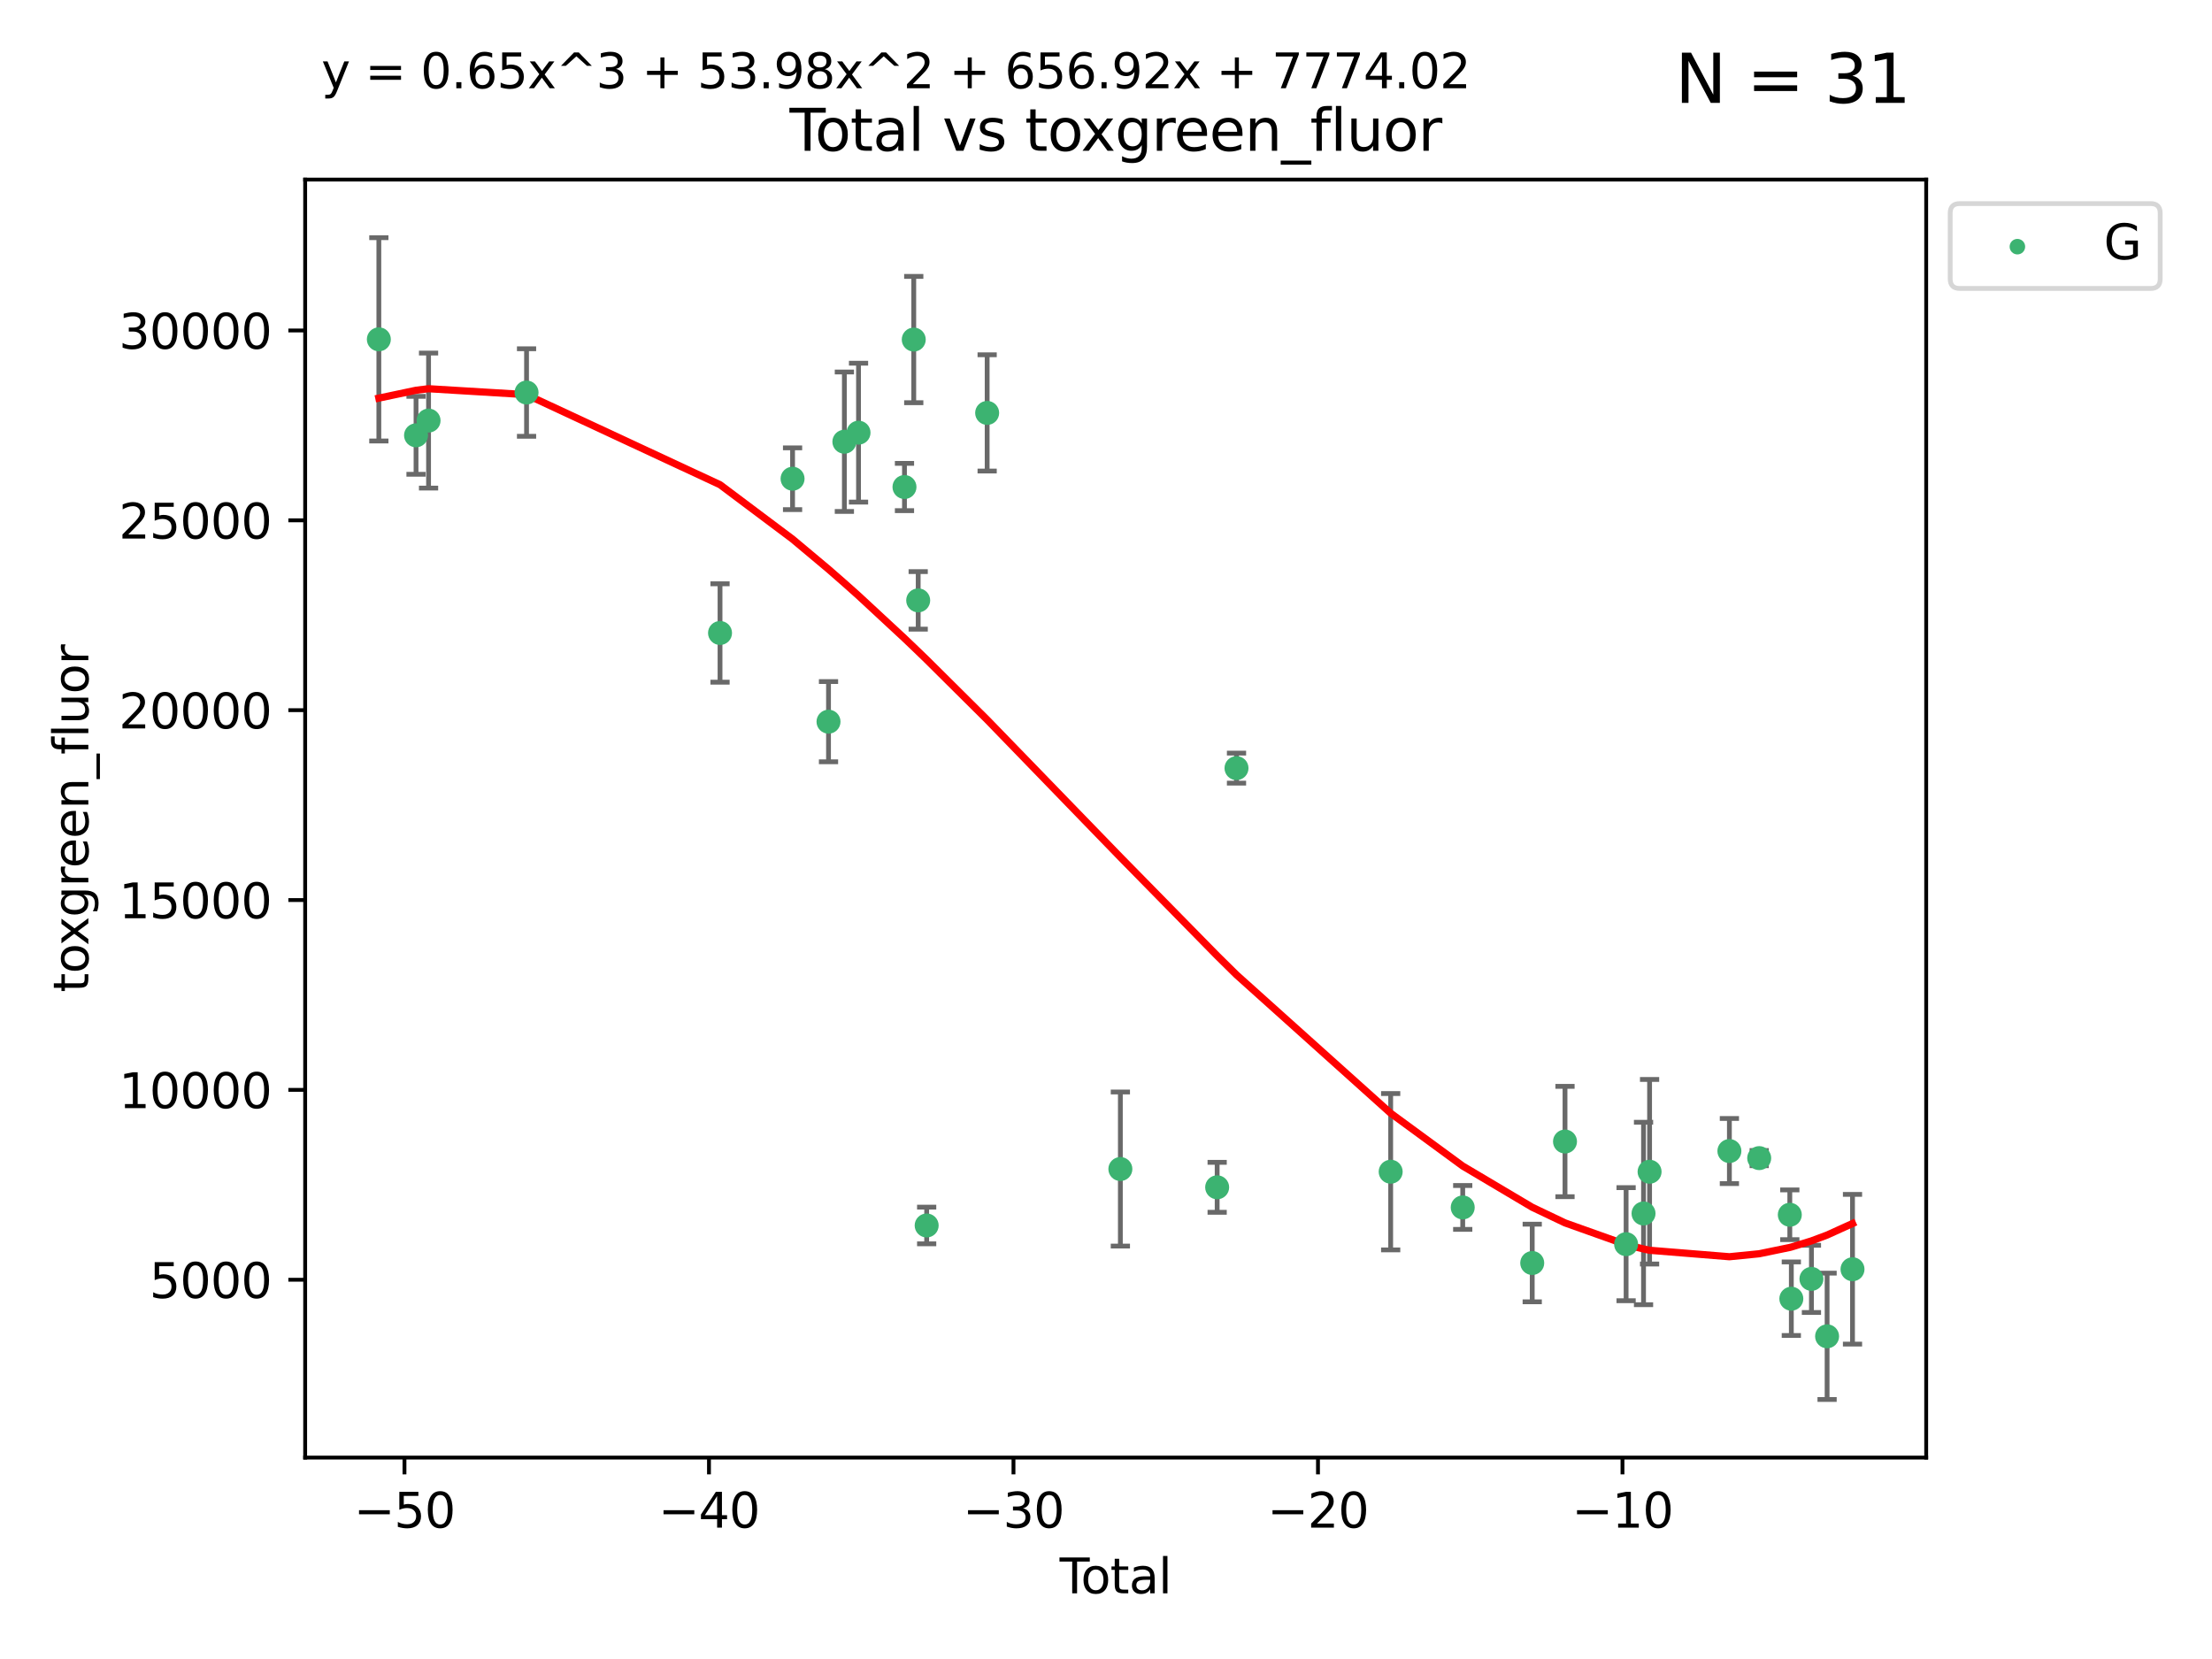 <?xml version="1.0" encoding="utf-8" standalone="no"?>
<!DOCTYPE svg PUBLIC "-//W3C//DTD SVG 1.1//EN"
  "http://www.w3.org/Graphics/SVG/1.1/DTD/svg11.dtd">
<svg xmlns:xlink="http://www.w3.org/1999/xlink" width="460.8pt" height="345.6pt" viewBox="0 0 460.8 345.6" xmlns="http://www.w3.org/2000/svg" version="1.1">
 <defs>
  <style type="text/css">*{stroke-linejoin: round; stroke-linecap: butt}</style>
 </defs>
 <g id="figure_1">
  <g id="patch_1">
   <path d="M 0 345.6 
L 460.8 345.6 
L 460.8 0 
L 0 0 
z
" style="fill: #ffffff"/>
  </g>
  <g id="axes_1">
   <g id="patch_2">
    <path d="M 63.571 303.64 
L 401.26 303.64 
L 401.26 37.411 
L 63.571 37.411 
z
" style="fill: #ffffff"/>
   </g>
   <g id="PathCollection_1">
    <defs>
     <path id="m28bfa62816" d="M 0 1.118 
C 0.297 1.118 0.581 1 0.791 0.791 
C 1 0.581 1.118 0.297 1.118 0 
C 1.118 -0.297 1 -0.581 0.791 -0.791 
C 0.581 -1 0.297 -1.118 0 -1.118 
C -0.297 -1.118 -0.581 -1 -0.791 -0.791 
C -1 -0.581 -1.118 -0.297 -1.118 0 
C -1.118 0.297 -1 0.581 -0.791 0.791 
C -0.581 1 -0.297 1.118 0 1.118 
z
" style="stroke: #3cb371"/>
    </defs>
    <g clip-path="url(#p7eac87ce0e)">
     <use xlink:href="#m28bfa62816" x="78.921" y="70.688" style="fill: #3cb371; stroke: #3cb371"/>
     <use xlink:href="#m28bfa62816" x="86.668" y="90.686" style="fill: #3cb371; stroke: #3cb371"/>
     <use xlink:href="#m28bfa62816" x="89.277" y="87.614" style="fill: #3cb371; stroke: #3cb371"/>
     <use xlink:href="#m28bfa62816" x="109.689" y="81.769" style="fill: #3cb371; stroke: #3cb371"/>
     <use xlink:href="#m28bfa62816" x="149.995" y="131.862" style="fill: #3cb371; stroke: #3cb371"/>
     <use xlink:href="#m28bfa62816" x="165.106" y="99.726" style="fill: #3cb371; stroke: #3cb371"/>
     <use xlink:href="#m28bfa62816" x="172.594" y="150.339" style="fill: #3cb371; stroke: #3cb371"/>
     <use xlink:href="#m28bfa62816" x="175.899" y="92.019" style="fill: #3cb371; stroke: #3cb371"/>
     <use xlink:href="#m28bfa62816" x="178.847" y="90.132" style="fill: #3cb371; stroke: #3cb371"/>
     <use xlink:href="#m28bfa62816" x="188.42" y="101.453" style="fill: #3cb371; stroke: #3cb371"/>
     <use xlink:href="#m28bfa62816" x="190.352" y="70.736" style="fill: #3cb371; stroke: #3cb371"/>
     <use xlink:href="#m28bfa62816" x="191.277" y="125.071" style="fill: #3cb371; stroke: #3cb371"/>
     <use xlink:href="#m28bfa62816" x="193.041" y="255.289" style="fill: #3cb371; stroke: #3cb371"/>
     <use xlink:href="#m28bfa62816" x="205.642" y="86.019" style="fill: #3cb371; stroke: #3cb371"/>
     <use xlink:href="#m28bfa62816" x="233.393" y="243.529" style="fill: #3cb371; stroke: #3cb371"/>
     <use xlink:href="#m28bfa62816" x="253.556" y="247.338" style="fill: #3cb371; stroke: #3cb371"/>
     <use xlink:href="#m28bfa62816" x="257.586" y="160.018" style="fill: #3cb371; stroke: #3cb371"/>
     <use xlink:href="#m28bfa62816" x="289.703" y="244.092" style="fill: #3cb371; stroke: #3cb371"/>
     <use xlink:href="#m28bfa62816" x="304.712" y="251.531" style="fill: #3cb371; stroke: #3cb371"/>
     <use xlink:href="#m28bfa62816" x="319.191" y="263.108" style="fill: #3cb371; stroke: #3cb371"/>
     <use xlink:href="#m28bfa62816" x="326.019" y="237.8" style="fill: #3cb371; stroke: #3cb371"/>
     <use xlink:href="#m28bfa62816" x="338.747" y="259.184" style="fill: #3cb371; stroke: #3cb371"/>
     <use xlink:href="#m28bfa62816" x="342.378" y="252.788" style="fill: #3cb371; stroke: #3cb371"/>
     <use xlink:href="#m28bfa62816" x="343.638" y="244.095" style="fill: #3cb371; stroke: #3cb371"/>
     <use xlink:href="#m28bfa62816" x="360.265" y="239.785" style="fill: #3cb371; stroke: #3cb371"/>
     <use xlink:href="#m28bfa62816" x="366.474" y="241.256" style="fill: #3cb371; stroke: #3cb371"/>
     <use xlink:href="#m28bfa62816" x="372.849" y="253.056" style="fill: #3cb371; stroke: #3cb371"/>
     <use xlink:href="#m28bfa62816" x="373.167" y="270.545" style="fill: #3cb371; stroke: #3cb371"/>
     <use xlink:href="#m28bfa62816" x="377.355" y="266.416" style="fill: #3cb371; stroke: #3cb371"/>
     <use xlink:href="#m28bfa62816" x="380.617" y="278.379" style="fill: #3cb371; stroke: #3cb371"/>
     <use xlink:href="#m28bfa62816" x="385.911" y="264.405" style="fill: #3cb371; stroke: #3cb371"/>
    </g>
   </g>
   <g id="matplotlib.axis_1">
    <g id="xtick_1">
     <g id="line2d_1">
      <defs>
       <path id="m0965cc9a99" d="M 0 0 
L 0 3.5 
" style="stroke: #000000; stroke-width: 0.8"/>
      </defs>
      <g>
       <use xlink:href="#m0965cc9a99" x="84.259" y="303.64" style="stroke: #000000; stroke-width: 0.8"/>
      </g>
     </g>
     <g id="text_1">
      <!-- −50 -->
      <g transform="translate(73.707 318.238)scale(0.1 -0.1)">
       <defs>
        <path id="DejaVuSans-2212" d="M 678 2272 
L 4684 2272 
L 4684 1741 
L 678 1741 
L 678 2272 
z
" transform="scale(0.016)"/>
        <path id="DejaVuSans-35" d="M 691 4666 
L 3169 4666 
L 3169 4134 
L 1269 4134 
L 1269 2991 
Q 1406 3038 1543 3061 
Q 1681 3084 1819 3084 
Q 2600 3084 3056 2656 
Q 3513 2228 3513 1497 
Q 3513 744 3044 326 
Q 2575 -91 1722 -91 
Q 1428 -91 1123 -41 
Q 819 9 494 109 
L 494 744 
Q 775 591 1075 516 
Q 1375 441 1709 441 
Q 2250 441 2565 725 
Q 2881 1009 2881 1497 
Q 2881 1984 2565 2268 
Q 2250 2553 1709 2553 
Q 1456 2553 1204 2497 
Q 953 2441 691 2322 
L 691 4666 
z
" transform="scale(0.016)"/>
        <path id="DejaVuSans-30" d="M 2034 4250 
Q 1547 4250 1301 3770 
Q 1056 3291 1056 2328 
Q 1056 1369 1301 889 
Q 1547 409 2034 409 
Q 2525 409 2770 889 
Q 3016 1369 3016 2328 
Q 3016 3291 2770 3770 
Q 2525 4250 2034 4250 
z
M 2034 4750 
Q 2819 4750 3233 4129 
Q 3647 3509 3647 2328 
Q 3647 1150 3233 529 
Q 2819 -91 2034 -91 
Q 1250 -91 836 529 
Q 422 1150 422 2328 
Q 422 3509 836 4129 
Q 1250 4750 2034 4750 
z
" transform="scale(0.016)"/>
       </defs>
       <use xlink:href="#DejaVuSans-2212"/>
       <use xlink:href="#DejaVuSans-35" x="83.789"/>
       <use xlink:href="#DejaVuSans-30" x="147.412"/>
      </g>
     </g>
    </g>
    <g id="xtick_2">
     <g id="line2d_2">
      <g>
       <use xlink:href="#m0965cc9a99" x="147.692" y="303.64" style="stroke: #000000; stroke-width: 0.8"/>
      </g>
     </g>
     <g id="text_2">
      <!-- −40 -->
      <g transform="translate(137.14 318.238)scale(0.1 -0.1)">
       <defs>
        <path id="DejaVuSans-34" d="M 2419 4116 
L 825 1625 
L 2419 1625 
L 2419 4116 
z
M 2253 4666 
L 3047 4666 
L 3047 1625 
L 3713 1625 
L 3713 1100 
L 3047 1100 
L 3047 0 
L 2419 0 
L 2419 1100 
L 313 1100 
L 313 1709 
L 2253 4666 
z
" transform="scale(0.016)"/>
       </defs>
       <use xlink:href="#DejaVuSans-2212"/>
       <use xlink:href="#DejaVuSans-34" x="83.789"/>
       <use xlink:href="#DejaVuSans-30" x="147.412"/>
      </g>
     </g>
    </g>
    <g id="xtick_3">
     <g id="line2d_3">
      <g>
       <use xlink:href="#m0965cc9a99" x="211.126" y="303.64" style="stroke: #000000; stroke-width: 0.8"/>
      </g>
     </g>
     <g id="text_3">
      <!-- −30 -->
      <g transform="translate(200.573 318.238)scale(0.1 -0.1)">
       <defs>
        <path id="DejaVuSans-33" d="M 2597 2516 
Q 3050 2419 3304 2112 
Q 3559 1806 3559 1356 
Q 3559 666 3084 287 
Q 2609 -91 1734 -91 
Q 1441 -91 1130 -33 
Q 819 25 488 141 
L 488 750 
Q 750 597 1062 519 
Q 1375 441 1716 441 
Q 2309 441 2620 675 
Q 2931 909 2931 1356 
Q 2931 1769 2642 2001 
Q 2353 2234 1838 2234 
L 1294 2234 
L 1294 2753 
L 1863 2753 
Q 2328 2753 2575 2939 
Q 2822 3125 2822 3475 
Q 2822 3834 2567 4026 
Q 2313 4219 1838 4219 
Q 1578 4219 1281 4162 
Q 984 4106 628 3988 
L 628 4550 
Q 988 4650 1302 4700 
Q 1616 4750 1894 4750 
Q 2613 4750 3031 4423 
Q 3450 4097 3450 3541 
Q 3450 3153 3228 2886 
Q 3006 2619 2597 2516 
z
" transform="scale(0.016)"/>
       </defs>
       <use xlink:href="#DejaVuSans-2212"/>
       <use xlink:href="#DejaVuSans-33" x="83.789"/>
       <use xlink:href="#DejaVuSans-30" x="147.412"/>
      </g>
     </g>
    </g>
    <g id="xtick_4">
     <g id="line2d_4">
      <g>
       <use xlink:href="#m0965cc9a99" x="274.559" y="303.64" style="stroke: #000000; stroke-width: 0.8"/>
      </g>
     </g>
     <g id="text_4">
      <!-- −20 -->
      <g transform="translate(264.006 318.238)scale(0.1 -0.1)">
       <defs>
        <path id="DejaVuSans-32" d="M 1228 531 
L 3431 531 
L 3431 0 
L 469 0 
L 469 531 
Q 828 903 1448 1529 
Q 2069 2156 2228 2338 
Q 2531 2678 2651 2914 
Q 2772 3150 2772 3378 
Q 2772 3750 2511 3984 
Q 2250 4219 1831 4219 
Q 1534 4219 1204 4116 
Q 875 4013 500 3803 
L 500 4441 
Q 881 4594 1212 4672 
Q 1544 4750 1819 4750 
Q 2544 4750 2975 4387 
Q 3406 4025 3406 3419 
Q 3406 3131 3298 2873 
Q 3191 2616 2906 2266 
Q 2828 2175 2409 1742 
Q 1991 1309 1228 531 
z
" transform="scale(0.016)"/>
       </defs>
       <use xlink:href="#DejaVuSans-2212"/>
       <use xlink:href="#DejaVuSans-32" x="83.789"/>
       <use xlink:href="#DejaVuSans-30" x="147.412"/>
      </g>
     </g>
    </g>
    <g id="xtick_5">
     <g id="line2d_5">
      <g>
       <use xlink:href="#m0965cc9a99" x="337.992" y="303.64" style="stroke: #000000; stroke-width: 0.8"/>
      </g>
     </g>
     <g id="text_5">
      <!-- −10 -->
      <g transform="translate(327.439 318.238)scale(0.1 -0.1)">
       <defs>
        <path id="DejaVuSans-31" d="M 794 531 
L 1825 531 
L 1825 4091 
L 703 3866 
L 703 4441 
L 1819 4666 
L 2450 4666 
L 2450 531 
L 3481 531 
L 3481 0 
L 794 0 
L 794 531 
z
" transform="scale(0.016)"/>
       </defs>
       <use xlink:href="#DejaVuSans-2212"/>
       <use xlink:href="#DejaVuSans-31" x="83.789"/>
       <use xlink:href="#DejaVuSans-30" x="147.412"/>
      </g>
     </g>
    </g>
    <g id="text_6">
     <!-- Total -->
     <g transform="translate(220.739 331.917)scale(0.1 -0.1)">
      <defs>
       <path id="DejaVuSans-54" d="M -19 4666 
L 3928 4666 
L 3928 4134 
L 2272 4134 
L 2272 0 
L 1638 0 
L 1638 4134 
L -19 4134 
L -19 4666 
z
" transform="scale(0.016)"/>
       <path id="DejaVuSans-6f" d="M 1959 3097 
Q 1497 3097 1228 2736 
Q 959 2375 959 1747 
Q 959 1119 1226 758 
Q 1494 397 1959 397 
Q 2419 397 2687 759 
Q 2956 1122 2956 1747 
Q 2956 2369 2687 2733 
Q 2419 3097 1959 3097 
z
M 1959 3584 
Q 2709 3584 3137 3096 
Q 3566 2609 3566 1747 
Q 3566 888 3137 398 
Q 2709 -91 1959 -91 
Q 1206 -91 779 398 
Q 353 888 353 1747 
Q 353 2609 779 3096 
Q 1206 3584 1959 3584 
z
" transform="scale(0.016)"/>
       <path id="DejaVuSans-74" d="M 1172 4494 
L 1172 3500 
L 2356 3500 
L 2356 3053 
L 1172 3053 
L 1172 1153 
Q 1172 725 1289 603 
Q 1406 481 1766 481 
L 2356 481 
L 2356 0 
L 1766 0 
Q 1100 0 847 248 
Q 594 497 594 1153 
L 594 3053 
L 172 3053 
L 172 3500 
L 594 3500 
L 594 4494 
L 1172 4494 
z
" transform="scale(0.016)"/>
       <path id="DejaVuSans-61" d="M 2194 1759 
Q 1497 1759 1228 1600 
Q 959 1441 959 1056 
Q 959 750 1161 570 
Q 1363 391 1709 391 
Q 2188 391 2477 730 
Q 2766 1069 2766 1631 
L 2766 1759 
L 2194 1759 
z
M 3341 1997 
L 3341 0 
L 2766 0 
L 2766 531 
Q 2569 213 2275 61 
Q 1981 -91 1556 -91 
Q 1019 -91 701 211 
Q 384 513 384 1019 
Q 384 1609 779 1909 
Q 1175 2209 1959 2209 
L 2766 2209 
L 2766 2266 
Q 2766 2663 2505 2880 
Q 2244 3097 1772 3097 
Q 1472 3097 1187 3025 
Q 903 2953 641 2809 
L 641 3341 
Q 956 3463 1253 3523 
Q 1550 3584 1831 3584 
Q 2591 3584 2966 3190 
Q 3341 2797 3341 1997 
z
" transform="scale(0.016)"/>
       <path id="DejaVuSans-6c" d="M 603 4863 
L 1178 4863 
L 1178 0 
L 603 0 
L 603 4863 
z
" transform="scale(0.016)"/>
      </defs>
      <use xlink:href="#DejaVuSans-54"/>
      <use xlink:href="#DejaVuSans-6f" x="44.084"/>
      <use xlink:href="#DejaVuSans-74" x="105.266"/>
      <use xlink:href="#DejaVuSans-61" x="144.475"/>
      <use xlink:href="#DejaVuSans-6c" x="205.754"/>
     </g>
    </g>
   </g>
   <g id="matplotlib.axis_2">
    <g id="ytick_1">
     <g id="line2d_6">
      <defs>
       <path id="m7dc34ca220" d="M 0 0 
L -3.5 0 
" style="stroke: #000000; stroke-width: 0.8"/>
      </defs>
      <g>
       <use xlink:href="#m7dc34ca220" x="63.571" y="266.592" style="stroke: #000000; stroke-width: 0.8"/>
      </g>
     </g>
     <g id="text_7">
      <!-- 5000 -->
      <g transform="translate(31.121 270.392)scale(0.1 -0.1)">
       <use xlink:href="#DejaVuSans-35"/>
       <use xlink:href="#DejaVuSans-30" x="63.623"/>
       <use xlink:href="#DejaVuSans-30" x="127.246"/>
       <use xlink:href="#DejaVuSans-30" x="190.869"/>
      </g>
     </g>
    </g>
    <g id="ytick_2">
     <g id="line2d_7">
      <g>
       <use xlink:href="#m7dc34ca220" x="63.571" y="227.043" style="stroke: #000000; stroke-width: 0.8"/>
      </g>
     </g>
     <g id="text_8">
      <!-- 10000 -->
      <g transform="translate(24.759 230.842)scale(0.1 -0.1)">
       <use xlink:href="#DejaVuSans-31"/>
       <use xlink:href="#DejaVuSans-30" x="63.623"/>
       <use xlink:href="#DejaVuSans-30" x="127.246"/>
       <use xlink:href="#DejaVuSans-30" x="190.869"/>
       <use xlink:href="#DejaVuSans-30" x="254.492"/>
      </g>
     </g>
    </g>
    <g id="ytick_3">
     <g id="line2d_8">
      <g>
       <use xlink:href="#m7dc34ca220" x="63.571" y="187.493" style="stroke: #000000; stroke-width: 0.8"/>
      </g>
     </g>
     <g id="text_9">
      <!-- 15000 -->
      <g transform="translate(24.759 191.292)scale(0.1 -0.1)">
       <use xlink:href="#DejaVuSans-31"/>
       <use xlink:href="#DejaVuSans-35" x="63.623"/>
       <use xlink:href="#DejaVuSans-30" x="127.246"/>
       <use xlink:href="#DejaVuSans-30" x="190.869"/>
       <use xlink:href="#DejaVuSans-30" x="254.492"/>
      </g>
     </g>
    </g>
    <g id="ytick_4">
     <g id="line2d_9">
      <g>
       <use xlink:href="#m7dc34ca220" x="63.571" y="147.943" style="stroke: #000000; stroke-width: 0.8"/>
      </g>
     </g>
     <g id="text_10">
      <!-- 20000 -->
      <g transform="translate(24.759 151.742)scale(0.1 -0.1)">
       <use xlink:href="#DejaVuSans-32"/>
       <use xlink:href="#DejaVuSans-30" x="63.623"/>
       <use xlink:href="#DejaVuSans-30" x="127.246"/>
       <use xlink:href="#DejaVuSans-30" x="190.869"/>
       <use xlink:href="#DejaVuSans-30" x="254.492"/>
      </g>
     </g>
    </g>
    <g id="ytick_5">
     <g id="line2d_10">
      <g>
       <use xlink:href="#m7dc34ca220" x="63.571" y="108.393" style="stroke: #000000; stroke-width: 0.8"/>
      </g>
     </g>
     <g id="text_11">
      <!-- 25000 -->
      <g transform="translate(24.759 112.193)scale(0.1 -0.1)">
       <use xlink:href="#DejaVuSans-32"/>
       <use xlink:href="#DejaVuSans-35" x="63.623"/>
       <use xlink:href="#DejaVuSans-30" x="127.246"/>
       <use xlink:href="#DejaVuSans-30" x="190.869"/>
       <use xlink:href="#DejaVuSans-30" x="254.492"/>
      </g>
     </g>
    </g>
    <g id="ytick_6">
     <g id="line2d_11">
      <g>
       <use xlink:href="#m7dc34ca220" x="63.571" y="68.844" style="stroke: #000000; stroke-width: 0.8"/>
      </g>
     </g>
     <g id="text_12">
      <!-- 30000 -->
      <g transform="translate(24.759 72.643)scale(0.1 -0.1)">
       <use xlink:href="#DejaVuSans-33"/>
       <use xlink:href="#DejaVuSans-30" x="63.623"/>
       <use xlink:href="#DejaVuSans-30" x="127.246"/>
       <use xlink:href="#DejaVuSans-30" x="190.869"/>
       <use xlink:href="#DejaVuSans-30" x="254.492"/>
      </g>
     </g>
    </g>
    <g id="text_13">
     <!-- toxgreen_fluor -->
     <g transform="translate(18.401 206.72)rotate(-90)scale(0.1 -0.1)">
      <defs>
       <path id="DejaVuSans-78" d="M 3513 3500 
L 2247 1797 
L 3578 0 
L 2900 0 
L 1881 1375 
L 863 0 
L 184 0 
L 1544 1831 
L 300 3500 
L 978 3500 
L 1906 2253 
L 2834 3500 
L 3513 3500 
z
" transform="scale(0.016)"/>
       <path id="DejaVuSans-67" d="M 2906 1791 
Q 2906 2416 2648 2759 
Q 2391 3103 1925 3103 
Q 1463 3103 1205 2759 
Q 947 2416 947 1791 
Q 947 1169 1205 825 
Q 1463 481 1925 481 
Q 2391 481 2648 825 
Q 2906 1169 2906 1791 
z
M 3481 434 
Q 3481 -459 3084 -895 
Q 2688 -1331 1869 -1331 
Q 1566 -1331 1297 -1286 
Q 1028 -1241 775 -1147 
L 775 -588 
Q 1028 -725 1275 -790 
Q 1522 -856 1778 -856 
Q 2344 -856 2625 -561 
Q 2906 -266 2906 331 
L 2906 616 
Q 2728 306 2450 153 
Q 2172 0 1784 0 
Q 1141 0 747 490 
Q 353 981 353 1791 
Q 353 2603 747 3093 
Q 1141 3584 1784 3584 
Q 2172 3584 2450 3431 
Q 2728 3278 2906 2969 
L 2906 3500 
L 3481 3500 
L 3481 434 
z
" transform="scale(0.016)"/>
       <path id="DejaVuSans-72" d="M 2631 2963 
Q 2534 3019 2420 3045 
Q 2306 3072 2169 3072 
Q 1681 3072 1420 2755 
Q 1159 2438 1159 1844 
L 1159 0 
L 581 0 
L 581 3500 
L 1159 3500 
L 1159 2956 
Q 1341 3275 1631 3429 
Q 1922 3584 2338 3584 
Q 2397 3584 2469 3576 
Q 2541 3569 2628 3553 
L 2631 2963 
z
" transform="scale(0.016)"/>
       <path id="DejaVuSans-65" d="M 3597 1894 
L 3597 1613 
L 953 1613 
Q 991 1019 1311 708 
Q 1631 397 2203 397 
Q 2534 397 2845 478 
Q 3156 559 3463 722 
L 3463 178 
Q 3153 47 2828 -22 
Q 2503 -91 2169 -91 
Q 1331 -91 842 396 
Q 353 884 353 1716 
Q 353 2575 817 3079 
Q 1281 3584 2069 3584 
Q 2775 3584 3186 3129 
Q 3597 2675 3597 1894 
z
M 3022 2063 
Q 3016 2534 2758 2815 
Q 2500 3097 2075 3097 
Q 1594 3097 1305 2825 
Q 1016 2553 972 2059 
L 3022 2063 
z
" transform="scale(0.016)"/>
       <path id="DejaVuSans-6e" d="M 3513 2113 
L 3513 0 
L 2938 0 
L 2938 2094 
Q 2938 2591 2744 2837 
Q 2550 3084 2163 3084 
Q 1697 3084 1428 2787 
Q 1159 2491 1159 1978 
L 1159 0 
L 581 0 
L 581 3500 
L 1159 3500 
L 1159 2956 
Q 1366 3272 1645 3428 
Q 1925 3584 2291 3584 
Q 2894 3584 3203 3211 
Q 3513 2838 3513 2113 
z
" transform="scale(0.016)"/>
       <path id="DejaVuSans-5f" d="M 3263 -1063 
L 3263 -1509 
L -63 -1509 
L -63 -1063 
L 3263 -1063 
z
" transform="scale(0.016)"/>
       <path id="DejaVuSans-66" d="M 2375 4863 
L 2375 4384 
L 1825 4384 
Q 1516 4384 1395 4259 
Q 1275 4134 1275 3809 
L 1275 3500 
L 2222 3500 
L 2222 3053 
L 1275 3053 
L 1275 0 
L 697 0 
L 697 3053 
L 147 3053 
L 147 3500 
L 697 3500 
L 697 3744 
Q 697 4328 969 4595 
Q 1241 4863 1831 4863 
L 2375 4863 
z
" transform="scale(0.016)"/>
       <path id="DejaVuSans-75" d="M 544 1381 
L 544 3500 
L 1119 3500 
L 1119 1403 
Q 1119 906 1312 657 
Q 1506 409 1894 409 
Q 2359 409 2629 706 
Q 2900 1003 2900 1516 
L 2900 3500 
L 3475 3500 
L 3475 0 
L 2900 0 
L 2900 538 
Q 2691 219 2414 64 
Q 2138 -91 1772 -91 
Q 1169 -91 856 284 
Q 544 659 544 1381 
z
M 1991 3584 
L 1991 3584 
z
" transform="scale(0.016)"/>
      </defs>
      <use xlink:href="#DejaVuSans-74"/>
      <use xlink:href="#DejaVuSans-6f" x="39.209"/>
      <use xlink:href="#DejaVuSans-78" x="97.266"/>
      <use xlink:href="#DejaVuSans-67" x="156.445"/>
      <use xlink:href="#DejaVuSans-72" x="219.922"/>
      <use xlink:href="#DejaVuSans-65" x="258.785"/>
      <use xlink:href="#DejaVuSans-65" x="320.309"/>
      <use xlink:href="#DejaVuSans-6e" x="381.832"/>
      <use xlink:href="#DejaVuSans-5f" x="445.211"/>
      <use xlink:href="#DejaVuSans-66" x="495.211"/>
      <use xlink:href="#DejaVuSans-6c" x="530.416"/>
      <use xlink:href="#DejaVuSans-75" x="558.199"/>
      <use xlink:href="#DejaVuSans-6f" x="621.578"/>
      <use xlink:href="#DejaVuSans-72" x="682.76"/>
     </g>
    </g>
   </g>
   <g id="LineCollection_1">
    <path d="M 78.921 91.863 
L 78.921 49.513 
" clip-path="url(#p7eac87ce0e)" style="fill: none; stroke: #696969"/>
    <path d="M 86.668 98.803 
L 86.668 82.57 
" clip-path="url(#p7eac87ce0e)" style="fill: none; stroke: #696969"/>
    <path d="M 89.277 101.676 
L 89.277 73.553 
" clip-path="url(#p7eac87ce0e)" style="fill: none; stroke: #696969"/>
    <path d="M 109.689 90.887 
L 109.689 72.651 
" clip-path="url(#p7eac87ce0e)" style="fill: none; stroke: #696969"/>
    <path d="M 149.995 142.111 
L 149.995 121.613 
" clip-path="url(#p7eac87ce0e)" style="fill: none; stroke: #696969"/>
    <path d="M 165.106 106.159 
L 165.106 93.293 
" clip-path="url(#p7eac87ce0e)" style="fill: none; stroke: #696969"/>
    <path d="M 172.594 158.695 
L 172.594 141.982 
" clip-path="url(#p7eac87ce0e)" style="fill: none; stroke: #696969"/>
    <path d="M 175.899 106.541 
L 175.899 77.496 
" clip-path="url(#p7eac87ce0e)" style="fill: none; stroke: #696969"/>
    <path d="M 178.847 104.597 
L 178.847 75.667 
" clip-path="url(#p7eac87ce0e)" style="fill: none; stroke: #696969"/>
    <path d="M 188.42 106.378 
L 188.42 96.527 
" clip-path="url(#p7eac87ce0e)" style="fill: none; stroke: #696969"/>
    <path d="M 190.352 83.891 
L 190.352 57.582 
" clip-path="url(#p7eac87ce0e)" style="fill: none; stroke: #696969"/>
    <path d="M 191.277 131.065 
L 191.277 119.077 
" clip-path="url(#p7eac87ce0e)" style="fill: none; stroke: #696969"/>
    <path d="M 193.041 259.109 
L 193.041 251.469 
" clip-path="url(#p7eac87ce0e)" style="fill: none; stroke: #696969"/>
    <path d="M 205.642 98.129 
L 205.642 73.909 
" clip-path="url(#p7eac87ce0e)" style="fill: none; stroke: #696969"/>
    <path d="M 233.393 259.58 
L 233.393 227.478 
" clip-path="url(#p7eac87ce0e)" style="fill: none; stroke: #696969"/>
    <path d="M 253.556 252.543 
L 253.556 242.134 
" clip-path="url(#p7eac87ce0e)" style="fill: none; stroke: #696969"/>
    <path d="M 257.586 163.145 
L 257.586 156.891 
" clip-path="url(#p7eac87ce0e)" style="fill: none; stroke: #696969"/>
    <path d="M 289.703 260.376 
L 289.703 227.807 
" clip-path="url(#p7eac87ce0e)" style="fill: none; stroke: #696969"/>
    <path d="M 304.712 256.099 
L 304.712 246.963 
" clip-path="url(#p7eac87ce0e)" style="fill: none; stroke: #696969"/>
    <path d="M 319.191 271.194 
L 319.191 255.021 
" clip-path="url(#p7eac87ce0e)" style="fill: none; stroke: #696969"/>
    <path d="M 326.019 249.29 
L 326.019 226.31 
" clip-path="url(#p7eac87ce0e)" style="fill: none; stroke: #696969"/>
    <path d="M 338.747 270.961 
L 338.747 247.407 
" clip-path="url(#p7eac87ce0e)" style="fill: none; stroke: #696969"/>
    <path d="M 342.378 271.789 
L 342.378 233.787 
" clip-path="url(#p7eac87ce0e)" style="fill: none; stroke: #696969"/>
    <path d="M 343.638 263.321 
L 343.638 224.87 
" clip-path="url(#p7eac87ce0e)" style="fill: none; stroke: #696969"/>
    <path d="M 360.265 246.568 
L 360.265 233.002 
" clip-path="url(#p7eac87ce0e)" style="fill: none; stroke: #696969"/>
    <path d="M 366.474 242.841 
L 366.474 239.67 
" clip-path="url(#p7eac87ce0e)" style="fill: none; stroke: #696969"/>
    <path d="M 372.849 258.235 
L 372.849 247.876 
" clip-path="url(#p7eac87ce0e)" style="fill: none; stroke: #696969"/>
    <path d="M 373.167 278.206 
L 373.167 262.885 
" clip-path="url(#p7eac87ce0e)" style="fill: none; stroke: #696969"/>
    <path d="M 377.355 273.411 
L 377.355 259.421 
" clip-path="url(#p7eac87ce0e)" style="fill: none; stroke: #696969"/>
    <path d="M 380.617 291.539 
L 380.617 265.22 
" clip-path="url(#p7eac87ce0e)" style="fill: none; stroke: #696969"/>
    <path d="M 385.911 279.997 
L 385.911 248.814 
" clip-path="url(#p7eac87ce0e)" style="fill: none; stroke: #696969"/>
   </g>
   <g id="line2d_12">
    <defs>
     <path id="mbd018b03b4" d="M 2 0 
L -2 -0 
" style="stroke: #696969"/>
    </defs>
    <g clip-path="url(#p7eac87ce0e)">
     <use xlink:href="#mbd018b03b4" x="78.921" y="91.863" style="fill: #696969; stroke: #696969"/>
     <use xlink:href="#mbd018b03b4" x="86.668" y="98.803" style="fill: #696969; stroke: #696969"/>
     <use xlink:href="#mbd018b03b4" x="89.277" y="101.676" style="fill: #696969; stroke: #696969"/>
     <use xlink:href="#mbd018b03b4" x="109.689" y="90.887" style="fill: #696969; stroke: #696969"/>
     <use xlink:href="#mbd018b03b4" x="149.995" y="142.111" style="fill: #696969; stroke: #696969"/>
     <use xlink:href="#mbd018b03b4" x="165.106" y="106.159" style="fill: #696969; stroke: #696969"/>
     <use xlink:href="#mbd018b03b4" x="172.594" y="158.695" style="fill: #696969; stroke: #696969"/>
     <use xlink:href="#mbd018b03b4" x="175.899" y="106.541" style="fill: #696969; stroke: #696969"/>
     <use xlink:href="#mbd018b03b4" x="178.847" y="104.597" style="fill: #696969; stroke: #696969"/>
     <use xlink:href="#mbd018b03b4" x="188.42" y="106.378" style="fill: #696969; stroke: #696969"/>
     <use xlink:href="#mbd018b03b4" x="190.352" y="83.891" style="fill: #696969; stroke: #696969"/>
     <use xlink:href="#mbd018b03b4" x="191.277" y="131.065" style="fill: #696969; stroke: #696969"/>
     <use xlink:href="#mbd018b03b4" x="193.041" y="259.109" style="fill: #696969; stroke: #696969"/>
     <use xlink:href="#mbd018b03b4" x="205.642" y="98.129" style="fill: #696969; stroke: #696969"/>
     <use xlink:href="#mbd018b03b4" x="233.393" y="259.58" style="fill: #696969; stroke: #696969"/>
     <use xlink:href="#mbd018b03b4" x="253.556" y="252.543" style="fill: #696969; stroke: #696969"/>
     <use xlink:href="#mbd018b03b4" x="257.586" y="163.145" style="fill: #696969; stroke: #696969"/>
     <use xlink:href="#mbd018b03b4" x="289.703" y="260.376" style="fill: #696969; stroke: #696969"/>
     <use xlink:href="#mbd018b03b4" x="304.712" y="256.099" style="fill: #696969; stroke: #696969"/>
     <use xlink:href="#mbd018b03b4" x="319.191" y="271.194" style="fill: #696969; stroke: #696969"/>
     <use xlink:href="#mbd018b03b4" x="326.019" y="249.29" style="fill: #696969; stroke: #696969"/>
     <use xlink:href="#mbd018b03b4" x="338.747" y="270.961" style="fill: #696969; stroke: #696969"/>
     <use xlink:href="#mbd018b03b4" x="342.378" y="271.789" style="fill: #696969; stroke: #696969"/>
     <use xlink:href="#mbd018b03b4" x="343.638" y="263.321" style="fill: #696969; stroke: #696969"/>
     <use xlink:href="#mbd018b03b4" x="360.265" y="246.568" style="fill: #696969; stroke: #696969"/>
     <use xlink:href="#mbd018b03b4" x="366.474" y="242.841" style="fill: #696969; stroke: #696969"/>
     <use xlink:href="#mbd018b03b4" x="372.849" y="258.235" style="fill: #696969; stroke: #696969"/>
     <use xlink:href="#mbd018b03b4" x="373.167" y="278.206" style="fill: #696969; stroke: #696969"/>
     <use xlink:href="#mbd018b03b4" x="377.355" y="273.411" style="fill: #696969; stroke: #696969"/>
     <use xlink:href="#mbd018b03b4" x="380.617" y="291.539" style="fill: #696969; stroke: #696969"/>
     <use xlink:href="#mbd018b03b4" x="385.911" y="279.997" style="fill: #696969; stroke: #696969"/>
    </g>
   </g>
   <g id="line2d_13">
    <g clip-path="url(#p7eac87ce0e)">
     <use xlink:href="#mbd018b03b4" x="78.921" y="49.513" style="fill: #696969; stroke: #696969"/>
     <use xlink:href="#mbd018b03b4" x="86.668" y="82.57" style="fill: #696969; stroke: #696969"/>
     <use xlink:href="#mbd018b03b4" x="89.277" y="73.553" style="fill: #696969; stroke: #696969"/>
     <use xlink:href="#mbd018b03b4" x="109.689" y="72.651" style="fill: #696969; stroke: #696969"/>
     <use xlink:href="#mbd018b03b4" x="149.995" y="121.613" style="fill: #696969; stroke: #696969"/>
     <use xlink:href="#mbd018b03b4" x="165.106" y="93.293" style="fill: #696969; stroke: #696969"/>
     <use xlink:href="#mbd018b03b4" x="172.594" y="141.982" style="fill: #696969; stroke: #696969"/>
     <use xlink:href="#mbd018b03b4" x="175.899" y="77.496" style="fill: #696969; stroke: #696969"/>
     <use xlink:href="#mbd018b03b4" x="178.847" y="75.667" style="fill: #696969; stroke: #696969"/>
     <use xlink:href="#mbd018b03b4" x="188.42" y="96.527" style="fill: #696969; stroke: #696969"/>
     <use xlink:href="#mbd018b03b4" x="190.352" y="57.582" style="fill: #696969; stroke: #696969"/>
     <use xlink:href="#mbd018b03b4" x="191.277" y="119.077" style="fill: #696969; stroke: #696969"/>
     <use xlink:href="#mbd018b03b4" x="193.041" y="251.469" style="fill: #696969; stroke: #696969"/>
     <use xlink:href="#mbd018b03b4" x="205.642" y="73.909" style="fill: #696969; stroke: #696969"/>
     <use xlink:href="#mbd018b03b4" x="233.393" y="227.478" style="fill: #696969; stroke: #696969"/>
     <use xlink:href="#mbd018b03b4" x="253.556" y="242.134" style="fill: #696969; stroke: #696969"/>
     <use xlink:href="#mbd018b03b4" x="257.586" y="156.891" style="fill: #696969; stroke: #696969"/>
     <use xlink:href="#mbd018b03b4" x="289.703" y="227.807" style="fill: #696969; stroke: #696969"/>
     <use xlink:href="#mbd018b03b4" x="304.712" y="246.963" style="fill: #696969; stroke: #696969"/>
     <use xlink:href="#mbd018b03b4" x="319.191" y="255.021" style="fill: #696969; stroke: #696969"/>
     <use xlink:href="#mbd018b03b4" x="326.019" y="226.31" style="fill: #696969; stroke: #696969"/>
     <use xlink:href="#mbd018b03b4" x="338.747" y="247.407" style="fill: #696969; stroke: #696969"/>
     <use xlink:href="#mbd018b03b4" x="342.378" y="233.787" style="fill: #696969; stroke: #696969"/>
     <use xlink:href="#mbd018b03b4" x="343.638" y="224.87" style="fill: #696969; stroke: #696969"/>
     <use xlink:href="#mbd018b03b4" x="360.265" y="233.002" style="fill: #696969; stroke: #696969"/>
     <use xlink:href="#mbd018b03b4" x="366.474" y="239.67" style="fill: #696969; stroke: #696969"/>
     <use xlink:href="#mbd018b03b4" x="372.849" y="247.876" style="fill: #696969; stroke: #696969"/>
     <use xlink:href="#mbd018b03b4" x="373.167" y="262.885" style="fill: #696969; stroke: #696969"/>
     <use xlink:href="#mbd018b03b4" x="377.355" y="259.421" style="fill: #696969; stroke: #696969"/>
     <use xlink:href="#mbd018b03b4" x="380.617" y="265.22" style="fill: #696969; stroke: #696969"/>
     <use xlink:href="#mbd018b03b4" x="385.911" y="248.814" style="fill: #696969; stroke: #696969"/>
    </g>
   </g>
   <g id="line2d_14">
    <path d="M 78.921 82.936 
L 86.668 81.299 
L 89.277 80.979 
L 109.689 82.213 
L 149.995 100.974 
L 165.106 112.309 
L 172.594 118.581 
L 175.899 121.468 
L 178.847 124.1 
L 188.42 132.977 
L 190.352 134.823 
L 191.277 135.711 
L 193.041 137.418 
L 205.642 149.935 
L 233.393 178.562 
L 253.556 199.099 
L 257.586 203.074 
L 289.703 231.904 
L 304.712 242.905 
L 319.191 251.495 
L 326.019 254.75 
L 338.747 259.284 
L 342.378 260.184 
L 343.638 260.454 
L 360.265 261.8 
L 366.474 261.182 
L 372.849 259.865 
L 373.167 259.781 
L 377.355 258.502 
L 380.617 257.283 
L 385.911 254.88 
" clip-path="url(#p7eac87ce0e)" style="fill: none; stroke: #ff0000; stroke-width: 1.5; stroke-linecap: square"/>
   </g>
   <g id="line2d_15">
    <defs>
     <path id="m41a41a082b" d="M 0 2 
C 0.53 2 1.039 1.789 1.414 1.414 
C 1.789 1.039 2 0.53 2 0 
C 2 -0.53 1.789 -1.039 1.414 -1.414 
C 1.039 -1.789 0.53 -2 0 -2 
C -0.53 -2 -1.039 -1.789 -1.414 -1.414 
C -1.789 -1.039 -2 -0.53 -2 0 
C -2 0.53 -1.789 1.039 -1.414 1.414 
C -1.039 1.789 -0.53 2 0 2 
z
" style="stroke: #3cb371"/>
    </defs>
    <g clip-path="url(#p7eac87ce0e)">
     <use xlink:href="#m41a41a082b" x="78.921" y="70.688" style="fill: #3cb371; stroke: #3cb371"/>
     <use xlink:href="#m41a41a082b" x="86.668" y="90.686" style="fill: #3cb371; stroke: #3cb371"/>
     <use xlink:href="#m41a41a082b" x="89.277" y="87.614" style="fill: #3cb371; stroke: #3cb371"/>
     <use xlink:href="#m41a41a082b" x="109.689" y="81.769" style="fill: #3cb371; stroke: #3cb371"/>
     <use xlink:href="#m41a41a082b" x="149.995" y="131.862" style="fill: #3cb371; stroke: #3cb371"/>
     <use xlink:href="#m41a41a082b" x="165.106" y="99.726" style="fill: #3cb371; stroke: #3cb371"/>
     <use xlink:href="#m41a41a082b" x="172.594" y="150.339" style="fill: #3cb371; stroke: #3cb371"/>
     <use xlink:href="#m41a41a082b" x="175.899" y="92.019" style="fill: #3cb371; stroke: #3cb371"/>
     <use xlink:href="#m41a41a082b" x="178.847" y="90.132" style="fill: #3cb371; stroke: #3cb371"/>
     <use xlink:href="#m41a41a082b" x="188.42" y="101.453" style="fill: #3cb371; stroke: #3cb371"/>
     <use xlink:href="#m41a41a082b" x="190.352" y="70.736" style="fill: #3cb371; stroke: #3cb371"/>
     <use xlink:href="#m41a41a082b" x="191.277" y="125.071" style="fill: #3cb371; stroke: #3cb371"/>
     <use xlink:href="#m41a41a082b" x="193.041" y="255.289" style="fill: #3cb371; stroke: #3cb371"/>
     <use xlink:href="#m41a41a082b" x="205.642" y="86.019" style="fill: #3cb371; stroke: #3cb371"/>
     <use xlink:href="#m41a41a082b" x="233.393" y="243.529" style="fill: #3cb371; stroke: #3cb371"/>
     <use xlink:href="#m41a41a082b" x="253.556" y="247.338" style="fill: #3cb371; stroke: #3cb371"/>
     <use xlink:href="#m41a41a082b" x="257.586" y="160.018" style="fill: #3cb371; stroke: #3cb371"/>
     <use xlink:href="#m41a41a082b" x="289.703" y="244.092" style="fill: #3cb371; stroke: #3cb371"/>
     <use xlink:href="#m41a41a082b" x="304.712" y="251.531" style="fill: #3cb371; stroke: #3cb371"/>
     <use xlink:href="#m41a41a082b" x="319.191" y="263.108" style="fill: #3cb371; stroke: #3cb371"/>
     <use xlink:href="#m41a41a082b" x="326.019" y="237.8" style="fill: #3cb371; stroke: #3cb371"/>
     <use xlink:href="#m41a41a082b" x="338.747" y="259.184" style="fill: #3cb371; stroke: #3cb371"/>
     <use xlink:href="#m41a41a082b" x="342.378" y="252.788" style="fill: #3cb371; stroke: #3cb371"/>
     <use xlink:href="#m41a41a082b" x="343.638" y="244.095" style="fill: #3cb371; stroke: #3cb371"/>
     <use xlink:href="#m41a41a082b" x="360.265" y="239.785" style="fill: #3cb371; stroke: #3cb371"/>
     <use xlink:href="#m41a41a082b" x="366.474" y="241.256" style="fill: #3cb371; stroke: #3cb371"/>
     <use xlink:href="#m41a41a082b" x="372.849" y="253.056" style="fill: #3cb371; stroke: #3cb371"/>
     <use xlink:href="#m41a41a082b" x="373.167" y="270.545" style="fill: #3cb371; stroke: #3cb371"/>
     <use xlink:href="#m41a41a082b" x="377.355" y="266.416" style="fill: #3cb371; stroke: #3cb371"/>
     <use xlink:href="#m41a41a082b" x="380.617" y="278.379" style="fill: #3cb371; stroke: #3cb371"/>
     <use xlink:href="#m41a41a082b" x="385.911" y="264.405" style="fill: #3cb371; stroke: #3cb371"/>
    </g>
   </g>
   <g id="patch_3">
    <path d="M 63.571 303.64 
L 63.571 37.411 
" style="fill: none; stroke: #000000; stroke-width: 0.8; stroke-linejoin: miter; stroke-linecap: square"/>
   </g>
   <g id="patch_4">
    <path d="M 401.26 303.64 
L 401.26 37.411 
" style="fill: none; stroke: #000000; stroke-width: 0.8; stroke-linejoin: miter; stroke-linecap: square"/>
   </g>
   <g id="patch_5">
    <path d="M 63.571 303.64 
L 401.26 303.64 
" style="fill: none; stroke: #000000; stroke-width: 0.8; stroke-linejoin: miter; stroke-linecap: square"/>
   </g>
   <g id="patch_6">
    <path d="M 63.571 37.411 
L 401.26 37.411 
" style="fill: none; stroke: #000000; stroke-width: 0.8; stroke-linejoin: miter; stroke-linecap: square"/>
   </g>
   <g id="text_14">
    <!-- N = 31 -->
    <g transform="translate(348.964 21.426)scale(0.14 -0.14)">
     <defs>
      <path id="DejaVuSans-4e" d="M 628 4666 
L 1478 4666 
L 3547 763 
L 3547 4666 
L 4159 4666 
L 4159 0 
L 3309 0 
L 1241 3903 
L 1241 0 
L 628 0 
L 628 4666 
z
" transform="scale(0.016)"/>
      <path id="DejaVuSans-20" transform="scale(0.016)"/>
      <path id="DejaVuSans-3d" d="M 678 2906 
L 4684 2906 
L 4684 2381 
L 678 2381 
L 678 2906 
z
M 678 1631 
L 4684 1631 
L 4684 1100 
L 678 1100 
L 678 1631 
z
" transform="scale(0.016)"/>
     </defs>
     <use xlink:href="#DejaVuSans-4e"/>
     <use xlink:href="#DejaVuSans-20" x="74.805"/>
     <use xlink:href="#DejaVuSans-3d" x="106.592"/>
     <use xlink:href="#DejaVuSans-20" x="190.381"/>
     <use xlink:href="#DejaVuSans-33" x="222.168"/>
     <use xlink:href="#DejaVuSans-31" x="285.791"/>
    </g>
   </g>
   <g id="text_15">
    <!-- y = 0.65x^3 + 53.98x^2 + 656.92x + 7774.02 -->
    <g transform="translate(66.948 18.387)scale(0.1 -0.1)">
     <defs>
      <path id="DejaVuSans-79" d="M 2059 -325 
Q 1816 -950 1584 -1140 
Q 1353 -1331 966 -1331 
L 506 -1331 
L 506 -850 
L 844 -850 
Q 1081 -850 1212 -737 
Q 1344 -625 1503 -206 
L 1606 56 
L 191 3500 
L 800 3500 
L 1894 763 
L 2988 3500 
L 3597 3500 
L 2059 -325 
z
" transform="scale(0.016)"/>
      <path id="DejaVuSans-2e" d="M 684 794 
L 1344 794 
L 1344 0 
L 684 0 
L 684 794 
z
" transform="scale(0.016)"/>
      <path id="DejaVuSans-36" d="M 2113 2584 
Q 1688 2584 1439 2293 
Q 1191 2003 1191 1497 
Q 1191 994 1439 701 
Q 1688 409 2113 409 
Q 2538 409 2786 701 
Q 3034 994 3034 1497 
Q 3034 2003 2786 2293 
Q 2538 2584 2113 2584 
z
M 3366 4563 
L 3366 3988 
Q 3128 4100 2886 4159 
Q 2644 4219 2406 4219 
Q 1781 4219 1451 3797 
Q 1122 3375 1075 2522 
Q 1259 2794 1537 2939 
Q 1816 3084 2150 3084 
Q 2853 3084 3261 2657 
Q 3669 2231 3669 1497 
Q 3669 778 3244 343 
Q 2819 -91 2113 -91 
Q 1303 -91 875 529 
Q 447 1150 447 2328 
Q 447 3434 972 4092 
Q 1497 4750 2381 4750 
Q 2619 4750 2861 4703 
Q 3103 4656 3366 4563 
z
" transform="scale(0.016)"/>
      <path id="DejaVuSans-5e" d="M 2988 4666 
L 4684 2925 
L 4056 2925 
L 2681 4159 
L 1306 2925 
L 678 2925 
L 2375 4666 
L 2988 4666 
z
" transform="scale(0.016)"/>
      <path id="DejaVuSans-2b" d="M 2944 4013 
L 2944 2272 
L 4684 2272 
L 4684 1741 
L 2944 1741 
L 2944 0 
L 2419 0 
L 2419 1741 
L 678 1741 
L 678 2272 
L 2419 2272 
L 2419 4013 
L 2944 4013 
z
" transform="scale(0.016)"/>
      <path id="DejaVuSans-39" d="M 703 97 
L 703 672 
Q 941 559 1184 500 
Q 1428 441 1663 441 
Q 2288 441 2617 861 
Q 2947 1281 2994 2138 
Q 2813 1869 2534 1725 
Q 2256 1581 1919 1581 
Q 1219 1581 811 2004 
Q 403 2428 403 3163 
Q 403 3881 828 4315 
Q 1253 4750 1959 4750 
Q 2769 4750 3195 4129 
Q 3622 3509 3622 2328 
Q 3622 1225 3098 567 
Q 2575 -91 1691 -91 
Q 1453 -91 1209 -44 
Q 966 3 703 97 
z
M 1959 2075 
Q 2384 2075 2632 2365 
Q 2881 2656 2881 3163 
Q 2881 3666 2632 3958 
Q 2384 4250 1959 4250 
Q 1534 4250 1286 3958 
Q 1038 3666 1038 3163 
Q 1038 2656 1286 2365 
Q 1534 2075 1959 2075 
z
" transform="scale(0.016)"/>
      <path id="DejaVuSans-38" d="M 2034 2216 
Q 1584 2216 1326 1975 
Q 1069 1734 1069 1313 
Q 1069 891 1326 650 
Q 1584 409 2034 409 
Q 2484 409 2743 651 
Q 3003 894 3003 1313 
Q 3003 1734 2745 1975 
Q 2488 2216 2034 2216 
z
M 1403 2484 
Q 997 2584 770 2862 
Q 544 3141 544 3541 
Q 544 4100 942 4425 
Q 1341 4750 2034 4750 
Q 2731 4750 3128 4425 
Q 3525 4100 3525 3541 
Q 3525 3141 3298 2862 
Q 3072 2584 2669 2484 
Q 3125 2378 3379 2068 
Q 3634 1759 3634 1313 
Q 3634 634 3220 271 
Q 2806 -91 2034 -91 
Q 1263 -91 848 271 
Q 434 634 434 1313 
Q 434 1759 690 2068 
Q 947 2378 1403 2484 
z
M 1172 3481 
Q 1172 3119 1398 2916 
Q 1625 2713 2034 2713 
Q 2441 2713 2670 2916 
Q 2900 3119 2900 3481 
Q 2900 3844 2670 4047 
Q 2441 4250 2034 4250 
Q 1625 4250 1398 4047 
Q 1172 3844 1172 3481 
z
" transform="scale(0.016)"/>
      <path id="DejaVuSans-37" d="M 525 4666 
L 3525 4666 
L 3525 4397 
L 1831 0 
L 1172 0 
L 2766 4134 
L 525 4134 
L 525 4666 
z
" transform="scale(0.016)"/>
     </defs>
     <use xlink:href="#DejaVuSans-79"/>
     <use xlink:href="#DejaVuSans-20" x="59.18"/>
     <use xlink:href="#DejaVuSans-3d" x="90.967"/>
     <use xlink:href="#DejaVuSans-20" x="174.756"/>
     <use xlink:href="#DejaVuSans-30" x="206.543"/>
     <use xlink:href="#DejaVuSans-2e" x="270.166"/>
     <use xlink:href="#DejaVuSans-36" x="301.953"/>
     <use xlink:href="#DejaVuSans-35" x="365.576"/>
     <use xlink:href="#DejaVuSans-78" x="429.199"/>
     <use xlink:href="#DejaVuSans-5e" x="488.379"/>
     <use xlink:href="#DejaVuSans-33" x="572.168"/>
     <use xlink:href="#DejaVuSans-20" x="635.791"/>
     <use xlink:href="#DejaVuSans-2b" x="667.578"/>
     <use xlink:href="#DejaVuSans-20" x="751.367"/>
     <use xlink:href="#DejaVuSans-35" x="783.154"/>
     <use xlink:href="#DejaVuSans-33" x="846.777"/>
     <use xlink:href="#DejaVuSans-2e" x="910.4"/>
     <use xlink:href="#DejaVuSans-39" x="942.188"/>
     <use xlink:href="#DejaVuSans-38" x="1005.811"/>
     <use xlink:href="#DejaVuSans-78" x="1069.434"/>
     <use xlink:href="#DejaVuSans-5e" x="1128.613"/>
     <use xlink:href="#DejaVuSans-32" x="1212.402"/>
     <use xlink:href="#DejaVuSans-20" x="1276.025"/>
     <use xlink:href="#DejaVuSans-2b" x="1307.812"/>
     <use xlink:href="#DejaVuSans-20" x="1391.602"/>
     <use xlink:href="#DejaVuSans-36" x="1423.389"/>
     <use xlink:href="#DejaVuSans-35" x="1487.012"/>
     <use xlink:href="#DejaVuSans-36" x="1550.635"/>
     <use xlink:href="#DejaVuSans-2e" x="1614.258"/>
     <use xlink:href="#DejaVuSans-39" x="1646.045"/>
     <use xlink:href="#DejaVuSans-32" x="1709.668"/>
     <use xlink:href="#DejaVuSans-78" x="1773.291"/>
     <use xlink:href="#DejaVuSans-20" x="1832.471"/>
     <use xlink:href="#DejaVuSans-2b" x="1864.258"/>
     <use xlink:href="#DejaVuSans-20" x="1948.047"/>
     <use xlink:href="#DejaVuSans-37" x="1979.834"/>
     <use xlink:href="#DejaVuSans-37" x="2043.457"/>
     <use xlink:href="#DejaVuSans-37" x="2107.08"/>
     <use xlink:href="#DejaVuSans-34" x="2170.703"/>
     <use xlink:href="#DejaVuSans-2e" x="2234.326"/>
     <use xlink:href="#DejaVuSans-30" x="2266.113"/>
     <use xlink:href="#DejaVuSans-32" x="2329.736"/>
    </g>
   </g>
   <g id="text_16">
    <!-- Total vs toxgreen_fluor -->
    <g transform="translate(164.48 31.411)scale(0.12 -0.12)">
     <defs>
      <path id="DejaVuSans-76" d="M 191 3500 
L 800 3500 
L 1894 563 
L 2988 3500 
L 3597 3500 
L 2284 0 
L 1503 0 
L 191 3500 
z
" transform="scale(0.016)"/>
      <path id="DejaVuSans-73" d="M 2834 3397 
L 2834 2853 
Q 2591 2978 2328 3040 
Q 2066 3103 1784 3103 
Q 1356 3103 1142 2972 
Q 928 2841 928 2578 
Q 928 2378 1081 2264 
Q 1234 2150 1697 2047 
L 1894 2003 
Q 2506 1872 2764 1633 
Q 3022 1394 3022 966 
Q 3022 478 2636 193 
Q 2250 -91 1575 -91 
Q 1294 -91 989 -36 
Q 684 19 347 128 
L 347 722 
Q 666 556 975 473 
Q 1284 391 1588 391 
Q 1994 391 2212 530 
Q 2431 669 2431 922 
Q 2431 1156 2273 1281 
Q 2116 1406 1581 1522 
L 1381 1569 
Q 847 1681 609 1914 
Q 372 2147 372 2553 
Q 372 3047 722 3315 
Q 1072 3584 1716 3584 
Q 2034 3584 2315 3537 
Q 2597 3491 2834 3397 
z
" transform="scale(0.016)"/>
     </defs>
     <use xlink:href="#DejaVuSans-54"/>
     <use xlink:href="#DejaVuSans-6f" x="44.084"/>
     <use xlink:href="#DejaVuSans-74" x="105.266"/>
     <use xlink:href="#DejaVuSans-61" x="144.475"/>
     <use xlink:href="#DejaVuSans-6c" x="205.754"/>
     <use xlink:href="#DejaVuSans-20" x="233.537"/>
     <use xlink:href="#DejaVuSans-76" x="265.324"/>
     <use xlink:href="#DejaVuSans-73" x="324.504"/>
     <use xlink:href="#DejaVuSans-20" x="376.604"/>
     <use xlink:href="#DejaVuSans-74" x="408.391"/>
     <use xlink:href="#DejaVuSans-6f" x="447.6"/>
     <use xlink:href="#DejaVuSans-78" x="505.656"/>
     <use xlink:href="#DejaVuSans-67" x="564.836"/>
     <use xlink:href="#DejaVuSans-72" x="628.312"/>
     <use xlink:href="#DejaVuSans-65" x="667.176"/>
     <use xlink:href="#DejaVuSans-65" x="728.699"/>
     <use xlink:href="#DejaVuSans-6e" x="790.223"/>
     <use xlink:href="#DejaVuSans-5f" x="853.602"/>
     <use xlink:href="#DejaVuSans-66" x="903.602"/>
     <use xlink:href="#DejaVuSans-6c" x="938.807"/>
     <use xlink:href="#DejaVuSans-75" x="966.59"/>
     <use xlink:href="#DejaVuSans-6f" x="1029.969"/>
     <use xlink:href="#DejaVuSans-72" x="1091.15"/>
    </g>
   </g>
   <g id="legend_1">
    <g id="patch_7">
     <path d="M 408.26 60.089 
L 448.008 60.089 
Q 450.008 60.089 450.008 58.089 
L 450.008 44.411 
Q 450.008 42.411 448.008 42.411 
L 408.26 42.411 
Q 406.26 42.411 406.26 44.411 
L 406.26 58.089 
Q 406.26 60.089 408.26 60.089 
z
" style="fill: #ffffff; opacity: 0.8; stroke: #cccccc; stroke-linejoin: miter"/>
    </g>
    <g id="PathCollection_2">
     <g>
      <use xlink:href="#m28bfa62816" x="420.26" y="51.385" style="fill: #3cb371; stroke: #3cb371"/>
     </g>
    </g>
    <g id="text_17">
     <!-- G -->
     <g transform="translate(438.26 54.01)scale(0.1 -0.1)">
      <defs>
       <path id="DejaVuSans-47" d="M 3809 666 
L 3809 1919 
L 2778 1919 
L 2778 2438 
L 4434 2438 
L 4434 434 
Q 4069 175 3628 42 
Q 3188 -91 2688 -91 
Q 1594 -91 976 548 
Q 359 1188 359 2328 
Q 359 3472 976 4111 
Q 1594 4750 2688 4750 
Q 3144 4750 3555 4637 
Q 3966 4525 4313 4306 
L 4313 3634 
Q 3963 3931 3569 4081 
Q 3175 4231 2741 4231 
Q 1884 4231 1454 3753 
Q 1025 3275 1025 2328 
Q 1025 1384 1454 906 
Q 1884 428 2741 428 
Q 3075 428 3337 486 
Q 3600 544 3809 666 
z
" transform="scale(0.016)"/>
      </defs>
      <use xlink:href="#DejaVuSans-47"/>
     </g>
    </g>
   </g>
  </g>
 </g>
 <defs>
  <clipPath id="p7eac87ce0e">
   <rect x="63.571" y="37.411" width="337.689" height="266.229"/>
  </clipPath>
 </defs>
</svg>
